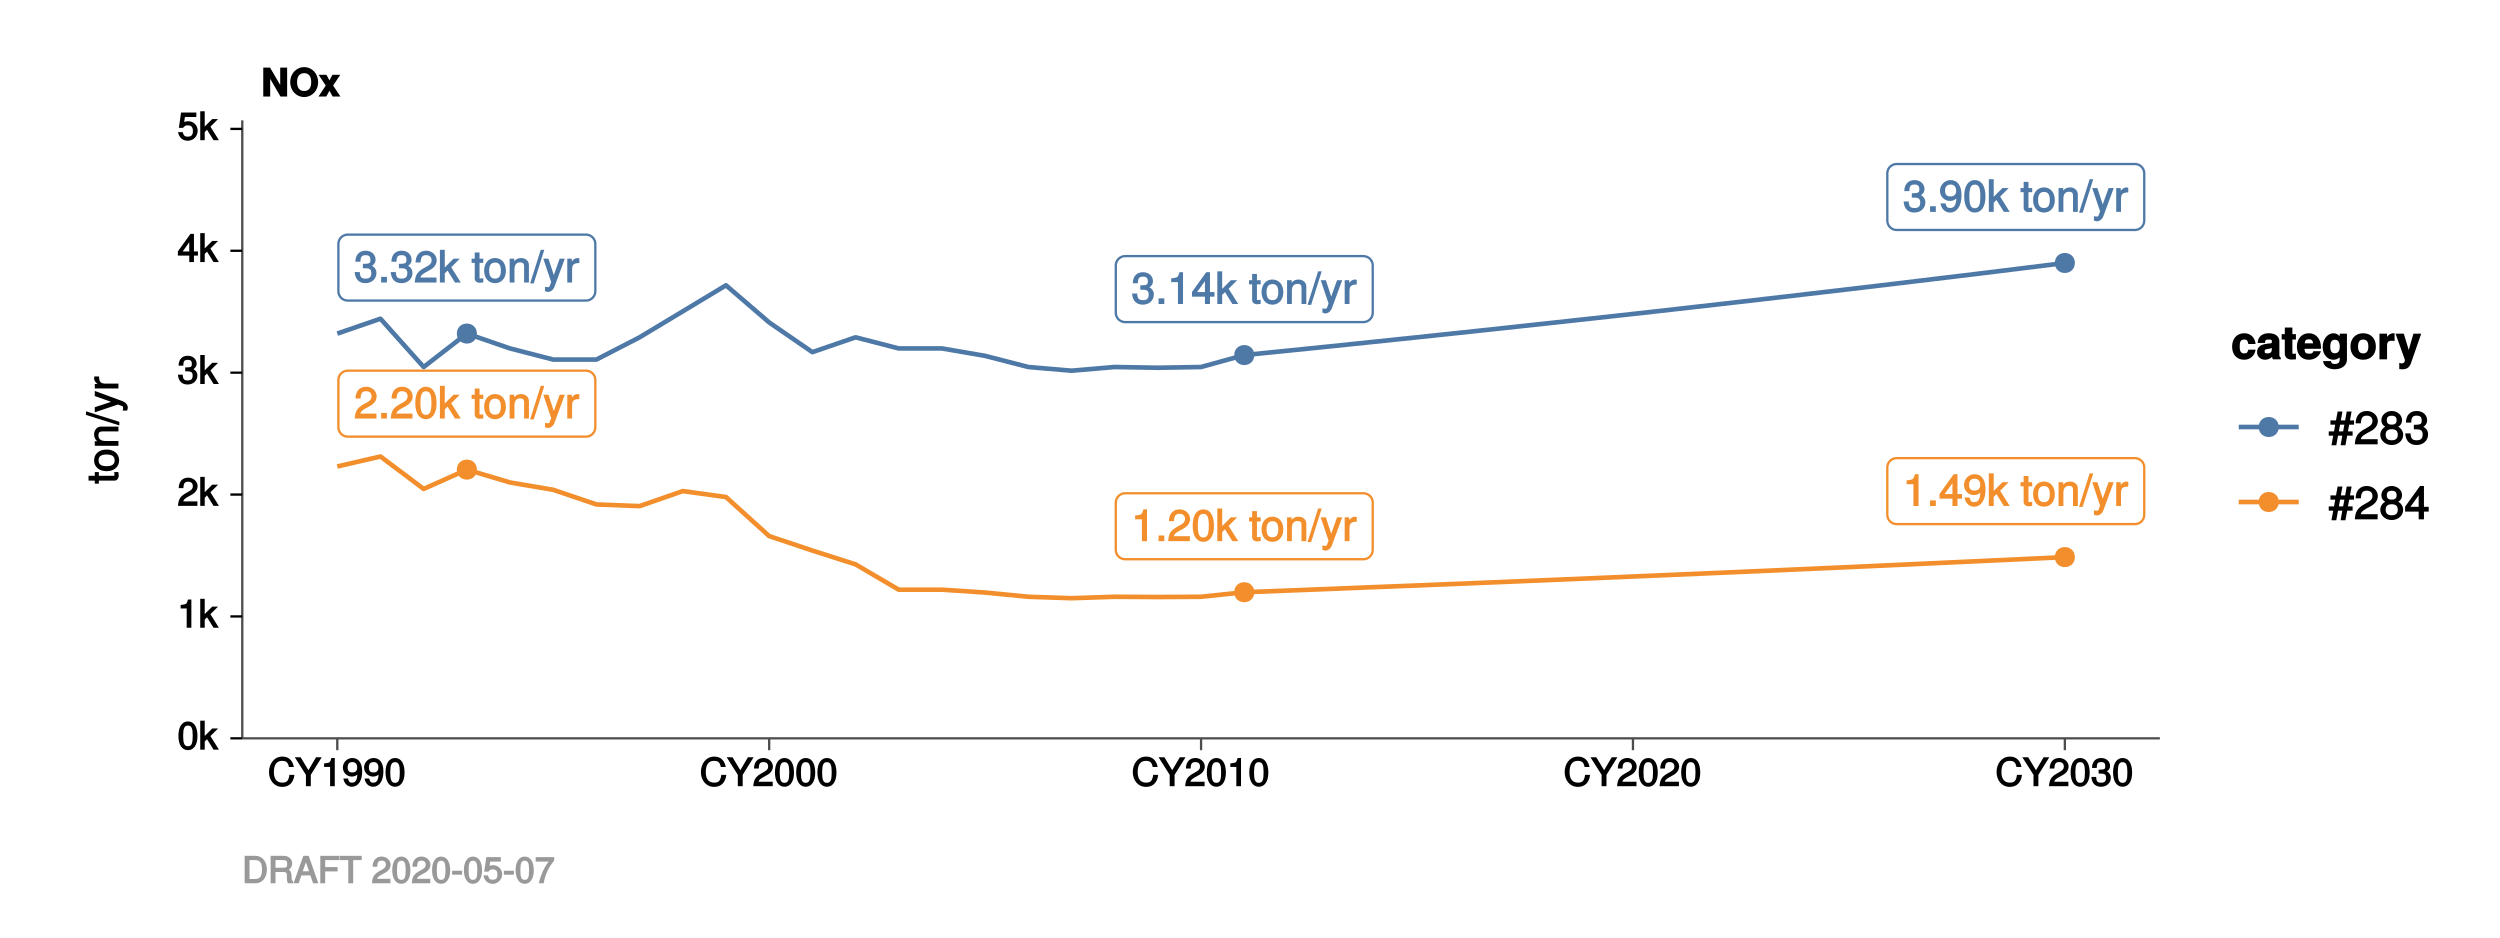 <?xml version="1.0" encoding="UTF-8"?>
<svg xmlns="http://www.w3.org/2000/svg" xmlns:xlink="http://www.w3.org/1999/xlink" width="576pt" height="216pt" viewBox="0 0 576 216" version="1.1">
<defs>
<g>
<symbol overflow="visible" id="glyph0-0">
<path style="stroke:none;" d=""/>
</symbol>
<symbol overflow="visible" id="glyph0-1">
<path style="stroke:none;" d="M 5.172 -2.188 C 5.172 -3.031 4.688 -3.672 3.844 -3.969 L 3.844 -3.688 C 4.5 -3.953 4.969 -4.531 4.969 -5.25 C 4.969 -6.453 4.016 -7.328 2.672 -7.328 C 1.25 -7.328 0.344 -6.406 0.312 -4.781 L 1.484 -4.781 C 1.5 -5.953 1.797 -6.297 2.688 -6.297 C 3.469 -6.297 3.781 -5.969 3.781 -5.219 C 3.781 -4.453 3.609 -4.297 2.047 -4.297 L 2.047 -3.281 L 2.672 -3.281 C 3.641 -3.281 3.984 -2.953 3.984 -2.172 C 3.984 -1.281 3.594 -0.891 2.672 -0.891 C 1.719 -0.891 1.391 -1.234 1.328 -2.406 L 0.156 -2.406 C 0.281 -0.688 1.203 0.156 2.641 0.156 C 4.094 0.156 5.172 -0.844 5.172 -2.188 Z M 5.172 -2.188 "/>
</symbol>
<symbol overflow="visible" id="glyph0-2">
<path style="stroke:none;" d="M 2.047 -0.125 L 2.047 -1.297 L 0.719 -1.297 L 0.719 0 L 2.047 0 Z M 2.047 -0.125 "/>
</symbol>
<symbol overflow="visible" id="glyph0-3">
<path style="stroke:none;" d="M 5.219 -5.109 C 5.219 -6.312 4.156 -7.328 2.828 -7.328 C 1.391 -7.328 0.391 -6.453 0.344 -4.609 L 1.5 -4.609 C 1.578 -5.922 1.938 -6.297 2.797 -6.297 C 3.594 -6.297 4.047 -5.859 4.047 -5.094 C 4.047 -4.531 3.75 -4.156 3.125 -3.797 L 2.203 -3.281 C 0.734 -2.453 0.266 -1.688 0.172 0 L 5.172 0 L 5.172 -1.141 L 1.484 -1.141 C 1.547 -1.578 1.828 -1.844 2.703 -2.359 L 3.688 -2.891 C 4.672 -3.422 5.219 -4.25 5.219 -5.109 Z M 5.219 -5.109 "/>
</symbol>
<symbol overflow="visible" id="glyph0-4">
<path style="stroke:none;" d="M 5.094 -0.234 L 3.031 -3.516 L 5 -5.484 L 3.547 -5.484 L 1.297 -3.234 L 1.547 -3.141 L 1.547 -7.531 L 0.422 -7.531 L 0.422 0 L 1.547 0 L 1.547 -2.109 L 2.188 -2.734 L 3.891 0 L 5.234 0 Z M 5.094 -0.234 "/>
</symbol>
<symbol overflow="visible" id="glyph0-5">
<path style="stroke:none;" d=""/>
</symbol>
<symbol overflow="visible" id="glyph0-6">
<path style="stroke:none;" d="M 2.672 -0.125 L 2.672 -1 C 2.422 -0.938 2.297 -0.922 2.125 -0.922 C 1.766 -0.922 1.812 -0.891 1.812 -1.25 L 1.812 -4.531 L 2.672 -4.531 L 2.672 -5.484 L 1.812 -5.484 L 1.812 -6.922 L 0.703 -6.922 L 0.703 -5.484 L -0.016 -5.484 L -0.016 -4.531 L 0.703 -4.531 L 0.703 -0.891 C 0.703 -0.359 1.203 0.062 1.844 0.062 C 2.047 0.062 2.25 0.047 2.672 -0.016 Z M 2.672 -0.125 "/>
</symbol>
<symbol overflow="visible" id="glyph0-7">
<path style="stroke:none;" d="M 5.219 -2.703 C 5.219 -4.5 4.203 -5.641 2.703 -5.641 C 1.25 -5.641 0.203 -4.484 0.203 -2.734 C 0.203 -0.984 1.234 0.156 2.719 0.156 C 4.188 0.156 5.219 -0.984 5.219 -2.703 Z M 4.062 -2.703 C 4.062 -1.484 3.641 -0.891 2.719 -0.891 C 1.797 -0.891 1.359 -1.469 1.359 -2.734 C 1.359 -3.984 1.797 -4.594 2.719 -4.594 C 3.656 -4.594 4.062 -4 4.062 -2.703 Z M 4.062 -2.703 "/>
</symbol>
<symbol overflow="visible" id="glyph0-8">
<path style="stroke:none;" d="M 4.984 -0.125 L 4.984 -4.078 C 4.984 -4.938 4.203 -5.641 3.188 -5.641 C 2.422 -5.641 1.812 -5.297 1.359 -4.562 L 1.609 -4.469 L 1.609 -5.484 L 0.547 -5.484 L 0.547 0 L 1.656 0 L 1.656 -3 C 1.656 -4.078 2.094 -4.641 2.953 -4.641 C 3.609 -4.641 3.875 -4.375 3.875 -3.75 L 3.875 0 L 4.984 0 Z M 4.984 -0.125 "/>
</symbol>
<symbol overflow="visible" id="glyph0-9">
<path style="stroke:none;" d="M 2.828 -7.531 L 2.172 -7.531 L -0.266 0.203 L 0.562 0.203 L 3 -7.531 Z M 2.828 -7.531 "/>
</symbol>
<symbol overflow="visible" id="glyph0-10">
<path style="stroke:none;" d="M 4.75 -5.484 L 3.766 -5.484 L 2.266 -1.281 L 2.562 -1.281 L 1.188 -5.484 L 0 -5.484 L 1.812 -0.109 L 1.5 0.719 C 1.359 1.078 1.328 1.078 0.969 1.078 C 0.859 1.078 0.719 1.062 0.391 1 L 0.391 1.984 C 0.594 2.094 0.875 2.172 1.094 2.172 C 1.688 2.172 2.297 1.719 2.578 0.969 L 4.953 -5.484 Z M 4.75 -5.484 "/>
</symbol>
<symbol overflow="visible" id="glyph0-11">
<path style="stroke:none;" d="M 3.328 -4.625 L 3.328 -5.578 C 3.062 -5.625 2.984 -5.641 2.875 -5.641 C 2.344 -5.641 1.828 -5.281 1.344 -4.5 L 1.594 -4.406 L 1.594 -5.484 L 0.547 -5.484 L 0.547 0 L 1.656 0 L 1.656 -2.844 C 1.656 -4.016 1.906 -4.469 3.328 -4.484 Z M 3.328 -4.625 "/>
</symbol>
<symbol overflow="visible" id="glyph0-12">
<path style="stroke:none;" d="M 5.188 -3.516 C 5.188 -5.969 4.266 -7.328 2.734 -7.328 C 1.219 -7.328 0.281 -5.953 0.281 -3.578 C 0.281 -1.203 1.219 0.156 2.734 0.156 C 4.234 0.156 5.188 -1.203 5.188 -3.516 Z M 4 -3.609 C 4 -1.609 3.688 -0.844 2.719 -0.844 C 1.797 -0.844 1.469 -1.641 1.469 -3.578 C 1.469 -5.5 1.797 -6.281 2.734 -6.281 C 3.688 -6.281 4 -5.5 4 -3.609 Z M 4 -3.609 "/>
</symbol>
<symbol overflow="visible" id="glyph0-13">
<path style="stroke:none;" d="M 3.594 -0.125 L 3.594 -7.328 L 2.766 -7.328 C 2.422 -6.094 2.375 -6.094 0.859 -5.906 L 0.859 -5.031 L 2.422 -5.031 L 2.422 0 L 3.594 0 Z M 3.594 -0.125 "/>
</symbol>
<symbol overflow="visible" id="glyph0-14">
<path style="stroke:none;" d="M 5.312 -1.828 L 5.312 -2.75 L 4.266 -2.75 L 4.266 -7.328 L 3.406 -7.328 L 0.125 -2.781 L 0.125 -1.688 L 3.109 -1.688 L 3.109 0 L 4.266 0 L 4.266 -1.688 L 5.312 -1.688 Z M 3.25 -2.75 L 1.297 -2.75 L 3.359 -5.609 L 3.109 -5.688 L 3.109 -2.75 Z M 3.25 -2.75 "/>
</symbol>
<symbol overflow="visible" id="glyph0-15">
<path style="stroke:none;" d="M 5.203 -3.828 C 5.203 -6.031 4.297 -7.328 2.688 -7.328 C 1.344 -7.328 0.234 -6.234 0.234 -4.844 C 0.234 -3.531 1.281 -2.516 2.547 -2.516 C 3.219 -2.516 3.797 -2.797 4.266 -3.344 L 4.016 -3.438 C 4 -1.719 3.594 -0.891 2.594 -0.891 C 1.969 -0.891 1.688 -1.141 1.516 -1.953 L 0.359 -1.953 C 0.547 -0.672 1.453 0.156 2.531 0.156 C 4.188 0.156 5.203 -1.391 5.203 -3.828 Z M 3.969 -4.859 C 3.969 -4 3.5 -3.562 2.641 -3.562 C 1.797 -3.562 1.406 -3.969 1.406 -4.922 C 1.406 -5.812 1.875 -6.297 2.672 -6.297 C 3.5 -6.297 3.969 -5.781 3.969 -4.859 Z M 3.969 -4.859 "/>
</symbol>
<symbol overflow="visible" id="glyph1-0">
<path style="stroke:none;" d=""/>
</symbol>
<symbol overflow="visible" id="glyph1-1">
<path style="stroke:none;" d="M 5.953 -0.125 L 5.953 -6.672 L 4.359 -6.672 L 4.359 -2.188 L 4.578 -2.281 L 2.016 -6.672 L 0.453 -6.672 L 0.453 0 L 2.047 0 L 2.047 -4.562 L 1.828 -4.469 L 4.422 0 L 5.953 0 Z M 5.953 -0.125 "/>
</symbol>
<symbol overflow="visible" id="glyph1-2">
<path style="stroke:none;" d="M 6.656 -3.297 C 6.656 -5.234 5.297 -6.781 3.438 -6.781 C 1.547 -6.781 0.219 -5.188 0.219 -3.344 C 0.219 -1.422 1.562 0.109 3.438 0.109 C 5.297 0.109 6.656 -1.422 6.656 -3.297 Z M 5.062 -3.312 C 5.062 -2 4.5 -1.281 3.438 -1.281 C 2.375 -1.281 1.797 -2 1.797 -3.344 C 1.797 -4.641 2.375 -5.391 3.438 -5.391 C 4.516 -5.391 5.062 -4.641 5.062 -3.312 Z M 5.062 -3.312 "/>
</symbol>
<symbol overflow="visible" id="glyph1-3">
<path style="stroke:none;" d="M 4.797 -0.234 L 3.266 -2.531 L 4.906 -5.016 L 3.109 -5.016 L 2.422 -3.719 L 1.719 -5.016 L -0.078 -5.016 L 1.562 -2.531 L -0.109 0 L 1.688 0 L 2.422 -1.344 L 3.156 0 L 4.953 0 Z M 4.797 -0.234 "/>
</symbol>
<symbol overflow="visible" id="glyph2-0">
<path style="stroke:none;" d=""/>
</symbol>
<symbol overflow="visible" id="glyph2-1">
<path style="stroke:none;" d="M 5.953 -2.609 L 4.969 -2.609 C 4.766 -1.266 4.406 -0.828 3.328 -0.828 C 2.047 -0.828 1.391 -1.672 1.391 -3.266 C 1.391 -4.922 2.016 -5.844 3.25 -5.844 C 4.25 -5.844 4.625 -5.531 4.859 -4.422 L 6 -4.422 C 5.719 -5.969 4.766 -6.828 3.359 -6.828 C 1.406 -6.828 0.266 -5.141 0.266 -3.266 C 0.266 -1.391 1.438 0.156 3.312 0.156 C 4.875 0.156 5.906 -0.797 6.125 -2.609 Z M 5.953 -2.609 "/>
</symbol>
<symbol overflow="visible" id="glyph2-2">
<path style="stroke:none;" d="M 5.812 -6.672 L 4.75 -6.672 L 3 -3.688 L 1.203 -6.672 L -0.141 -6.672 L 2.422 -2.625 L 2.422 0 L 3.547 0 L 3.547 -2.625 L 6.062 -6.672 Z M 5.812 -6.672 "/>
</symbol>
<symbol overflow="visible" id="glyph2-3">
<path style="stroke:none;" d="M 3.203 -0.125 L 3.203 -6.5 L 2.422 -6.5 C 2.109 -5.406 2.094 -5.406 0.734 -5.25 L 0.734 -4.438 L 2.125 -4.438 L 2.125 0 L 3.203 0 Z M 3.203 -0.125 "/>
</symbol>
<symbol overflow="visible" id="glyph2-4">
<path style="stroke:none;" d="M 4.625 -3.391 C 4.625 -5.344 3.797 -6.5 2.375 -6.5 C 1.188 -6.5 0.172 -5.531 0.172 -4.297 C 0.172 -3.141 1.125 -2.219 2.25 -2.219 C 2.844 -2.219 3.375 -2.469 3.781 -2.953 L 3.516 -3.047 C 3.516 -1.531 3.172 -0.812 2.281 -0.812 C 1.734 -0.812 1.516 -1.031 1.359 -1.766 L 0.297 -1.766 C 0.453 -0.609 1.281 0.125 2.234 0.125 C 3.688 0.125 4.625 -1.234 4.625 -3.391 Z M 3.469 -4.312 C 3.469 -3.547 3.094 -3.172 2.344 -3.172 C 1.594 -3.172 1.281 -3.531 1.281 -4.359 C 1.281 -5.156 1.656 -5.562 2.359 -5.562 C 3.094 -5.562 3.469 -5.125 3.469 -4.312 Z M 3.469 -4.312 "/>
</symbol>
<symbol overflow="visible" id="glyph2-5">
<path style="stroke:none;" d="M 4.609 -3.125 C 4.609 -5.297 3.781 -6.5 2.422 -6.5 C 1.078 -6.5 0.219 -5.281 0.219 -3.188 C 0.219 -1.078 1.078 0.125 2.422 0.125 C 3.734 0.125 4.609 -1.078 4.609 -3.125 Z M 3.516 -3.203 C 3.516 -1.438 3.266 -0.781 2.406 -0.781 C 1.578 -0.781 1.312 -1.469 1.312 -3.172 C 1.312 -4.875 1.578 -5.547 2.422 -5.547 C 3.25 -5.547 3.516 -4.875 3.516 -3.203 Z M 3.516 -3.203 "/>
</symbol>
<symbol overflow="visible" id="glyph2-6">
<path style="stroke:none;" d="M 4.641 -4.547 C 4.641 -5.594 3.672 -6.5 2.5 -6.5 C 1.219 -6.5 0.328 -5.719 0.281 -4.078 L 1.359 -4.078 C 1.422 -5.25 1.703 -5.562 2.469 -5.562 C 3.172 -5.562 3.547 -5.188 3.547 -4.516 C 3.547 -4.031 3.297 -3.703 2.75 -3.391 L 1.938 -2.922 C 0.641 -2.188 0.219 -1.5 0.125 0 L 4.594 0 L 4.594 -1.031 L 1.344 -1.031 C 1.406 -1.406 1.641 -1.641 2.406 -2.078 L 3.281 -2.562 C 4.156 -3.031 4.641 -3.781 4.641 -4.547 Z M 4.641 -4.547 "/>
</symbol>
<symbol overflow="visible" id="glyph2-7">
<path style="stroke:none;" d="M 4.594 -1.938 C 4.594 -2.703 4.141 -3.266 3.391 -3.531 L 3.391 -3.266 C 3.969 -3.5 4.422 -4.031 4.422 -4.656 C 4.422 -5.734 3.547 -6.5 2.359 -6.5 C 1.109 -6.5 0.281 -5.688 0.25 -4.219 L 1.344 -4.219 C 1.359 -5.281 1.578 -5.562 2.375 -5.562 C 3.062 -5.562 3.312 -5.281 3.312 -4.625 C 3.312 -3.953 3.188 -3.812 1.781 -3.812 L 1.781 -2.906 L 2.359 -2.906 C 3.219 -2.906 3.5 -2.625 3.5 -1.938 C 3.5 -1.156 3.172 -0.812 2.359 -0.812 C 1.516 -0.812 1.266 -1.109 1.203 -2.141 L 0.109 -2.141 C 0.219 -0.625 1.062 0.125 2.344 0.125 C 3.625 0.125 4.594 -0.766 4.594 -1.938 Z M 4.594 -1.938 "/>
</symbol>
<symbol overflow="visible" id="glyph2-8">
<path style="stroke:none;" d="M 4.516 -0.234 L 2.703 -3.125 L 4.469 -4.875 L 3.125 -4.875 L 1.125 -2.891 L 1.391 -2.781 L 1.391 -6.672 L 0.359 -6.672 L 0.359 0 L 1.391 0 L 1.391 -1.875 L 1.922 -2.406 L 3.422 0 L 4.656 0 Z M 4.516 -0.234 "/>
</symbol>
<symbol overflow="visible" id="glyph2-9">
<path style="stroke:none;" d="M 4.719 -1.625 L 4.719 -2.453 L 3.797 -2.453 L 3.797 -6.5 L 3 -6.5 L 0.094 -2.469 L 0.094 -1.5 L 2.719 -1.5 L 2.719 0 L 3.797 0 L 3.797 -1.5 L 4.719 -1.5 Z M 2.875 -2.453 L 1.203 -2.453 L 2.984 -4.953 L 2.719 -5.047 L 2.719 -2.453 Z M 2.875 -2.453 "/>
</symbol>
<symbol overflow="visible" id="glyph2-10">
<path style="stroke:none;" d="M 4.656 -2.203 C 4.656 -3.438 3.688 -4.375 2.5 -4.375 C 2.062 -4.375 1.594 -4.219 1.547 -4.188 L 1.719 -5.344 L 4.344 -5.344 L 4.344 -6.375 L 0.828 -6.375 L 0.328 -2.844 L 1.281 -2.844 C 1.688 -3.312 1.875 -3.422 2.359 -3.422 C 3.188 -3.422 3.562 -3.016 3.562 -2.094 C 3.562 -1.203 3.203 -0.812 2.359 -0.812 C 1.688 -0.812 1.422 -1.031 1.203 -1.859 L 0.125 -1.859 C 0.406 -0.5 1.266 0.125 2.375 0.125 C 3.641 0.125 4.656 -0.875 4.656 -2.203 Z M 4.656 -2.203 "/>
</symbol>
<symbol overflow="visible" id="glyph3-0">
<path style="stroke:none;" d=""/>
</symbol>
<symbol overflow="visible" id="glyph3-1">
<path style="stroke:none;" d="M -0.125 -2.656 L -1 -2.656 C -0.938 -2.406 -0.922 -2.281 -0.922 -2.125 C -0.922 -1.766 -0.875 -1.797 -1.25 -1.797 L -4.516 -1.797 L -4.516 -2.656 L -5.453 -2.656 L -5.453 -1.797 L -6.891 -1.797 L -6.891 -0.688 L -5.453 -0.688 L -5.453 0.016 L -4.516 0.016 L -4.516 -0.688 L -0.875 -0.688 C -0.359 -0.688 0.062 -1.203 0.062 -1.844 C 0.062 -2.047 0.047 -2.234 -0.016 -2.656 Z M -0.125 -2.656 "/>
</symbol>
<symbol overflow="visible" id="glyph3-2">
<path style="stroke:none;" d="M -2.688 -5.188 C -4.484 -5.188 -5.609 -4.188 -5.609 -2.688 C -5.609 -1.234 -4.469 -0.203 -2.719 -0.203 C -0.984 -0.203 0.156 -1.234 0.156 -2.703 C 0.156 -4.156 -0.984 -5.188 -2.688 -5.188 Z M -2.688 -4.047 C -1.469 -4.047 -0.875 -3.609 -0.875 -2.703 C -0.875 -1.781 -1.469 -1.359 -2.719 -1.359 C -3.969 -1.359 -4.578 -1.781 -4.578 -2.703 C -4.578 -3.641 -3.984 -4.047 -2.688 -4.047 Z M -2.688 -4.047 "/>
</symbol>
<symbol overflow="visible" id="glyph3-3">
<path style="stroke:none;" d="M -0.125 -4.969 L -4.047 -4.969 C -4.906 -4.969 -5.609 -4.188 -5.609 -3.188 C -5.609 -2.406 -5.266 -1.797 -4.547 -1.344 L -4.453 -1.594 L -5.453 -1.594 L -5.453 -0.547 L 0 -0.547 L 0 -1.656 L -2.984 -1.656 C -4.047 -1.656 -4.609 -2.094 -4.609 -2.938 C -4.609 -3.594 -4.344 -3.859 -3.719 -3.859 L 0 -3.859 L 0 -4.969 Z M -0.125 -4.969 "/>
</symbol>
<symbol overflow="visible" id="glyph3-4">
<path style="stroke:none;" d="M -7.484 -2.812 L -7.484 -2.156 L 0.203 0.266 L 0.203 -0.562 L -7.484 -2.984 Z M -7.484 -2.812 "/>
</symbol>
<symbol overflow="visible" id="glyph3-5">
<path style="stroke:none;" d="M -5.453 -4.734 L -5.453 -3.75 L -1.281 -2.266 L -1.281 -2.547 L -5.453 -1.172 L -5.453 0 L -0.109 -1.797 L 0.719 -1.484 C 1.078 -1.344 1.078 -1.328 1.078 -0.969 C 1.078 -0.859 1.062 -0.719 0.984 -0.391 L 1.969 -0.391 C 2.078 -0.594 2.156 -0.875 2.156 -1.094 C 2.156 -1.672 1.703 -2.281 0.953 -2.562 L -5.453 -4.922 Z M -5.453 -4.734 "/>
</symbol>
<symbol overflow="visible" id="glyph3-6">
<path style="stroke:none;" d="M -4.594 -3.312 L -5.562 -3.312 C -5.594 -3.047 -5.609 -2.969 -5.609 -2.859 C -5.609 -2.328 -5.25 -1.812 -4.484 -1.344 L -4.375 -1.578 L -5.453 -1.578 L -5.453 -0.547 L 0 -0.547 L 0 -1.656 L -2.828 -1.656 C -4 -1.656 -4.453 -1.906 -4.469 -3.312 Z M -4.594 -3.312 "/>
</symbol>
<symbol overflow="visible" id="glyph4-0">
<path style="stroke:none;" d=""/>
</symbol>
<symbol overflow="visible" id="glyph4-1">
<path style="stroke:none;" d="M 5.453 -2.234 L 3.953 -2.234 C 3.719 -1.5 3.578 -1.375 3.016 -1.375 C 2.266 -1.375 1.953 -1.812 1.953 -2.922 C 1.953 -3.953 2.094 -4.562 3.016 -4.562 C 3.609 -4.562 3.75 -4.406 3.938 -3.531 L 5.609 -3.531 C 5.484 -5.047 4.438 -6.016 3.016 -6.016 C 1.344 -6.016 0.203 -4.844 0.203 -2.922 C 0.203 -1.062 1.328 0.094 3 0.094 C 4.375 0.094 5.453 -0.891 5.609 -2.234 Z M 5.453 -2.234 "/>
</symbol>
<symbol overflow="visible" id="glyph4-2">
<path style="stroke:none;" d="M 5.609 -0.141 L 5.609 -0.375 C 5.312 -0.656 5.281 -0.703 5.281 -1 L 5.281 -4.141 C 5.281 -5.297 4.359 -6.016 2.828 -6.016 C 1.312 -6.016 0.359 -5.234 0.266 -3.781 L 1.953 -3.781 C 2.031 -4.5 2.141 -4.562 2.859 -4.562 C 3.422 -4.562 3.562 -4.5 3.562 -4.125 C 3.562 -3.531 3.266 -3.75 2.547 -3.609 L 1.953 -3.516 C 0.844 -3.312 0.141 -2.688 0.141 -1.656 C 0.141 -0.562 1.062 0.094 2 0.094 C 2.641 0.094 3.297 -0.219 3.812 -0.75 L 3.578 -0.844 C 3.578 -0.547 3.641 -0.203 3.812 0 L 5.609 0 Z M 3.562 -2.547 C 3.562 -1.703 3.297 -1.375 2.547 -1.375 C 2.062 -1.375 1.891 -1.406 1.891 -1.828 C 1.891 -2.266 1.984 -2.281 2.594 -2.391 L 3.094 -2.484 C 3.484 -2.562 3.641 -2.625 3.562 -2.578 Z M 3.562 -2.547 "/>
</symbol>
<symbol overflow="visible" id="glyph4-3">
<path style="stroke:none;" d="M 3.281 -0.141 L 3.281 -1.328 C 3 -1.281 2.922 -1.281 2.812 -1.281 C 2.422 -1.281 2.469 -1.25 2.469 -1.75 L 2.469 -4.562 L 3.281 -4.562 L 3.281 -5.812 L 2.469 -5.812 L 2.469 -7.328 L 0.719 -7.328 L 0.719 -5.812 L 0 -5.812 L 0 -4.562 L 0.719 -4.562 L 0.719 -1.344 C 0.719 -0.453 1.344 0.047 2.297 0.047 C 2.625 0.047 2.891 0.016 3.281 0 Z M 3.281 -0.141 "/>
</symbol>
<symbol overflow="visible" id="glyph4-4">
<path style="stroke:none;" d="M 5.625 -2.75 C 5.625 -4.688 4.5 -6.016 2.844 -6.016 C 1.219 -6.016 0.078 -4.781 0.078 -2.891 C 0.078 -1.078 1.219 0.094 2.812 0.094 C 4.078 0.094 5.234 -0.609 5.609 -1.875 L 3.875 -1.875 C 3.703 -1.312 3.391 -1.312 2.859 -1.312 C 2.172 -1.312 1.875 -1.469 1.844 -2.438 L 5.609 -2.438 Z M 3.969 -3.688 L 1.875 -3.688 C 1.938 -4.328 2.172 -4.625 2.828 -4.625 C 3.453 -4.625 3.75 -4.344 3.812 -3.688 Z M 3.969 -3.688 "/>
</symbol>
<symbol overflow="visible" id="glyph4-5">
<path style="stroke:none;" d="M 5.797 0.047 L 5.797 -5.922 L 4.125 -5.922 L 4.125 -4.906 L 4.359 -5.016 C 3.922 -5.688 3.344 -6.016 2.703 -6.016 C 1.359 -6.016 0.203 -4.641 0.203 -2.891 C 0.203 -1.141 1.281 0.094 2.672 0.094 C 3.328 0.094 3.812 -0.141 4.359 -0.688 L 4.125 -0.781 L 4.125 0.047 C 4.125 0.734 3.75 1.062 3.016 1.062 C 2.469 1.062 2.234 0.969 2.094 0.391 L 0.312 0.391 C 0.344 1.469 1.422 2.281 2.969 2.281 C 4.672 2.281 5.797 1.375 5.797 0.047 Z M 4.141 -2.922 C 4.141 -1.891 3.75 -1.406 2.984 -1.406 C 2.297 -1.406 1.953 -1.891 1.953 -2.922 C 1.953 -3.984 2.297 -4.516 3.016 -4.516 C 3.75 -4.516 4.141 -3.969 4.141 -2.922 Z M 4.141 -2.922 "/>
</symbol>
<symbol overflow="visible" id="glyph4-6">
<path style="stroke:none;" d="M 6.078 -2.922 C 6.078 -4.828 4.906 -6.016 3.141 -6.016 C 1.422 -6.016 0.219 -4.812 0.219 -2.953 C 0.219 -1.094 1.422 0.094 3.156 0.094 C 4.875 0.094 6.078 -1.109 6.078 -2.922 Z M 4.344 -2.938 C 4.344 -1.875 3.938 -1.375 3.156 -1.375 C 2.359 -1.375 1.969 -1.875 1.969 -2.953 C 1.969 -4.031 2.359 -4.562 3.156 -4.562 C 3.969 -4.562 4.344 -4.047 4.344 -2.938 Z M 4.344 -2.938 "/>
</symbol>
<symbol overflow="visible" id="glyph4-7">
<path style="stroke:none;" d="M 4 -4.375 L 4 -5.984 C 3.781 -6.016 3.734 -6.016 3.688 -6.016 C 3.016 -6.016 2.297 -5.438 1.969 -4.672 L 2.266 -4.672 L 2.266 -5.922 L 0.516 -5.922 L 0.516 0 L 2.266 0 L 2.266 -3.141 C 2.266 -4 2.547 -4.281 3.406 -4.281 C 3.562 -4.281 3.672 -4.281 4 -4.219 Z M 4 -4.375 "/>
</symbol>
<symbol overflow="visible" id="glyph4-8">
<path style="stroke:none;" d="M 5.625 -5.922 L 4.016 -5.922 L 2.797 -1.672 L 3.078 -1.672 L 1.797 -5.922 L -0.109 -5.922 L 2.047 0.109 L 2.047 0.141 C 2.047 0.672 1.797 0.938 1.281 0.938 C 1.172 0.938 1.094 0.922 0.75 0.828 L 0.75 2.234 C 1.125 2.281 1.25 2.297 1.422 2.297 C 2.406 2.297 3.047 1.969 3.438 0.906 L 5.812 -5.922 Z M 5.625 -5.922 "/>
</symbol>
<symbol overflow="visible" id="glyph5-0">
<path style="stroke:none;" d=""/>
</symbol>
<symbol overflow="visible" id="glyph5-1">
<path style="stroke:none;" d="M 5.812 -4.656 L 5.812 -5.516 L 4.875 -5.516 L 5.25 -7.562 L 4.125 -7.562 L 3.766 -5.516 L 2.766 -5.516 L 3.141 -7.562 L 2.031 -7.562 L 1.656 -5.516 L 0.375 -5.516 L 0.375 -4.531 L 1.469 -4.531 L 1.203 -2.984 L -0.016 -2.984 L -0.016 -2 L 1.016 -2 L 0.609 0.203 L 1.719 0.203 L 2.125 -2 L 3.109 -2 L 2.719 0.203 L 3.828 0.203 L 4.234 -2 L 5.484 -2 L 5.484 -2.984 L 4.406 -2.984 L 4.688 -4.531 L 5.812 -4.531 Z M 3.609 -4.656 L 3.297 -2.984 L 2.312 -2.984 L 2.594 -4.531 L 3.578 -4.531 Z M 3.609 -4.656 "/>
</symbol>
<symbol overflow="visible" id="glyph5-2">
<path style="stroke:none;" d="M 5.484 -5.375 C 5.484 -6.625 4.375 -7.688 2.969 -7.688 C 1.453 -7.688 0.422 -6.781 0.359 -4.844 L 1.578 -4.844 C 1.656 -6.219 2.031 -6.609 2.938 -6.609 C 3.781 -6.609 4.25 -6.141 4.25 -5.359 C 4.25 -4.766 3.938 -4.375 3.281 -4 L 2.328 -3.453 C 0.781 -2.578 0.281 -1.766 0.188 0 L 5.438 0 L 5.438 -1.188 L 1.562 -1.188 C 1.625 -1.656 1.922 -1.938 2.828 -2.484 L 3.875 -3.047 C 4.906 -3.594 5.484 -4.469 5.484 -5.375 Z M 5.484 -5.375 "/>
</symbol>
<symbol overflow="visible" id="glyph5-3">
<path style="stroke:none;" d="M 5.516 -2.219 C 5.516 -3.047 4.938 -3.781 4.375 -4.047 C 4.953 -4.406 5.25 -4.875 5.25 -5.578 C 5.25 -6.734 4.188 -7.688 2.875 -7.688 C 1.562 -7.688 0.484 -6.734 0.484 -5.578 C 0.484 -4.875 0.781 -4.406 1.375 -4.047 C 0.812 -3.781 0.234 -3.047 0.234 -2.234 C 0.234 -0.875 1.406 0.156 2.875 0.156 C 4.344 0.156 5.516 -0.875 5.516 -2.219 Z M 4 -5.547 C 4 -4.859 3.641 -4.547 2.875 -4.547 C 2.094 -4.547 1.734 -4.859 1.734 -5.562 C 1.734 -6.266 2.094 -6.594 2.875 -6.594 C 3.656 -6.594 4 -6.266 4 -5.547 Z M 4.266 -2.219 C 4.266 -1.344 3.797 -0.938 2.859 -0.938 C 1.953 -0.938 1.469 -1.344 1.469 -2.219 C 1.469 -3.078 1.953 -3.484 2.875 -3.484 C 3.797 -3.484 4.266 -3.078 4.266 -2.219 Z M 4.266 -2.219 "/>
</symbol>
<symbol overflow="visible" id="glyph5-4">
<path style="stroke:none;" d="M 5.438 -2.297 C 5.438 -3.188 4.922 -3.859 4.031 -4.156 L 4.031 -3.875 C 4.719 -4.156 5.219 -4.766 5.219 -5.516 C 5.219 -6.781 4.219 -7.688 2.812 -7.688 C 1.312 -7.688 0.359 -6.734 0.328 -5.016 L 1.562 -5.016 C 1.578 -6.25 1.875 -6.609 2.828 -6.609 C 3.641 -6.609 3.969 -6.266 3.969 -5.484 C 3.969 -4.688 3.781 -4.5 2.156 -4.5 L 2.156 -3.453 L 2.812 -3.453 C 3.828 -3.453 4.188 -3.109 4.188 -2.281 C 4.188 -1.344 3.781 -0.938 2.812 -0.938 C 1.812 -0.938 1.469 -1.297 1.391 -2.516 L 0.172 -2.516 C 0.297 -0.719 1.266 0.156 2.781 0.156 C 4.312 0.156 5.438 -0.891 5.438 -2.297 Z M 5.438 -2.297 "/>
</symbol>
<symbol overflow="visible" id="glyph5-5">
<path style="stroke:none;" d="M 5.578 -1.906 L 5.578 -2.891 L 4.484 -2.891 L 4.484 -7.688 L 3.578 -7.688 L 0.141 -2.922 L 0.141 -1.781 L 3.266 -1.781 L 3.266 0 L 4.484 0 L 4.484 -1.781 L 5.578 -1.781 Z M 3.422 -2.891 L 1.375 -2.891 L 3.516 -5.891 L 3.266 -5.984 L 3.266 -2.891 Z M 3.422 -2.891 "/>
</symbol>
<symbol overflow="visible" id="glyph6-0">
<path style="stroke:none;" d=""/>
</symbol>
<symbol overflow="visible" id="glyph6-1">
<path style="stroke:none;" d="M 5.672 -3.172 C 5.672 -5.031 4.578 -6.328 3.047 -6.328 L 0.547 -6.328 L 0.547 0 L 3.047 0 C 4.578 0 5.672 -1.297 5.672 -3.172 Z M 4.547 -3.156 C 4.547 -1.641 4.109 -0.984 2.922 -0.984 L 1.672 -0.984 L 1.672 -5.344 L 2.922 -5.344 C 4.109 -5.344 4.547 -4.688 4.547 -3.156 Z M 4.547 -3.156 "/>
</symbol>
<symbol overflow="visible" id="glyph6-2">
<path style="stroke:none;" d="M 5.781 -0.156 L 5.781 -0.422 C 5.422 -0.656 5.422 -0.766 5.406 -1.562 C 5.391 -2.547 5.078 -3 4.766 -3.141 C 5.094 -3.297 5.547 -3.875 5.547 -4.562 C 5.547 -5.609 4.719 -6.328 3.547 -6.328 L 0.578 -6.328 L 0.578 0 L 1.703 0 L 1.703 -2.594 L 3.516 -2.594 C 4.188 -2.594 4.328 -2.422 4.328 -1.672 L 4.312 -1.141 C 4.312 -0.766 4.375 -0.406 4.562 0 L 5.781 0 Z M 4.391 -4.453 C 4.391 -3.75 4.203 -3.578 3.391 -3.578 L 1.703 -3.578 L 1.703 -5.344 L 3.391 -5.344 C 4.25 -5.344 4.391 -5.125 4.391 -4.453 Z M 4.391 -4.453 "/>
</symbol>
<symbol overflow="visible" id="glyph6-3">
<path style="stroke:none;" d="M 5.562 -0.156 L 3.391 -6.328 L 2.156 -6.328 L -0.094 0 L 1.078 0 L 1.703 -1.812 L 3.781 -1.812 L 4.406 0 L 5.609 0 Z M 3.703 -2.766 L 2.016 -2.766 L 2.938 -5.344 L 2.594 -5.344 L 3.469 -2.766 Z M 3.703 -2.766 "/>
</symbol>
<symbol overflow="visible" id="glyph6-4">
<path style="stroke:none;" d="M 4.953 -5.5 L 4.953 -6.328 L 0.562 -6.328 L 0.562 0 L 1.688 0 L 1.688 -2.734 L 4.547 -2.734 L 4.547 -3.734 L 1.688 -3.734 L 1.688 -5.344 L 4.953 -5.344 Z M 4.953 -5.5 "/>
</symbol>
<symbol overflow="visible" id="glyph6-5">
<path style="stroke:none;" d="M 5.062 -5.5 L 5.062 -6.328 L -0.016 -6.328 L -0.016 -5.344 L 1.969 -5.344 L 1.969 0 L 3.094 0 L 3.094 -5.344 L 5.062 -5.344 Z M 5.062 -5.5 "/>
</symbol>
<symbol overflow="visible" id="glyph6-6">
<path style="stroke:none;" d=""/>
</symbol>
<symbol overflow="visible" id="glyph6-7">
<path style="stroke:none;" d="M 4.391 -4.297 C 4.391 -5.281 3.453 -6.156 2.344 -6.156 C 1.141 -6.156 0.266 -5.391 0.234 -3.812 L 1.297 -3.812 C 1.375 -4.953 1.594 -5.219 2.312 -5.219 C 2.984 -5.219 3.297 -4.906 3.297 -4.281 C 3.297 -3.812 3.078 -3.516 2.562 -3.219 L 1.797 -2.797 C 0.578 -2.109 0.172 -1.438 0.094 0 L 4.344 0 L 4.344 -1.031 L 1.297 -1.031 C 1.344 -1.359 1.547 -1.547 2.266 -1.969 L 3.094 -2.406 C 3.906 -2.844 4.391 -3.578 4.391 -4.297 Z M 4.391 -4.297 "/>
</symbol>
<symbol overflow="visible" id="glyph6-8">
<path style="stroke:none;" d="M 4.359 -2.969 C 4.359 -5 3.547 -6.156 2.266 -6.156 C 1 -6.156 0.172 -4.984 0.172 -3.016 C 0.172 -1.047 1.016 0.125 2.266 0.125 C 3.5 0.125 4.359 -1.047 4.359 -2.969 Z M 3.266 -3.031 C 3.266 -1.375 3.062 -0.797 2.25 -0.797 C 1.484 -0.797 1.266 -1.406 1.266 -3.016 C 1.266 -4.609 1.484 -5.203 2.266 -5.203 C 3.047 -5.203 3.266 -4.609 3.266 -3.031 Z M 3.266 -3.031 "/>
</symbol>
<symbol overflow="visible" id="glyph6-9">
<path style="stroke:none;" d="M 2.516 -2.141 L 2.516 -2.891 L 0.203 -2.891 L 0.203 -1.984 L 2.516 -1.984 Z M 2.516 -2.141 "/>
</symbol>
<symbol overflow="visible" id="glyph6-10">
<path style="stroke:none;" d="M 4.406 -2.094 C 4.406 -3.25 3.469 -4.172 2.344 -4.172 C 1.938 -4.172 1.484 -4.016 1.5 -4.016 L 1.641 -5 L 4.094 -5 L 4.094 -6.031 L 0.75 -6.031 L 0.266 -2.672 L 1.219 -2.672 C 1.594 -3.109 1.75 -3.203 2.219 -3.203 C 3 -3.203 3.312 -2.859 3.312 -2 C 3.312 -1.156 3 -0.828 2.219 -0.828 C 1.578 -0.828 1.359 -1 1.141 -1.812 L 0.078 -1.812 C 0.344 -0.5 1.188 0.125 2.234 0.125 C 3.406 0.125 4.406 -0.859 4.406 -2.094 Z M 4.406 -2.094 "/>
</symbol>
<symbol overflow="visible" id="glyph6-11">
<path style="stroke:none;" d="M 4.469 -5.266 L 4.469 -6.031 L 0.203 -6.031 L 0.203 -5 L 3.203 -5 C 2.25 -3.797 1.375 -1.984 0.922 0 L 2.047 0 C 2.406 -2.047 3.172 -3.703 4.469 -5.219 Z M 4.469 -5.266 "/>
</symbol>
</g>
<clipPath id="clip1">
  <path d="M 55.82 27.73 L 497.637 27.73 L 497.637 170.113 L 55.82 170.113 Z M 55.82 27.73 "/>
</clipPath>
</defs>
<g id="surface62">
<rect x="0" y="0" width="576" height="216" style="fill:rgb(100%,100%,100%);fill-opacity:1;stroke:none;"/>
<rect x="0" y="0" width="576" height="216" style="fill:rgb(100%,100%,100%);fill-opacity:1;stroke:none;"/>
<path style="fill:none;stroke-width:1.067;stroke-linecap:round;stroke-linejoin:round;stroke:rgb(100%,100%,100%);stroke-opacity:1;stroke-miterlimit:10;" d="M 0 216 L 576 216 L 576 0 L 0 0 Z M 0 216 "/>
<g clip-path="url(#clip1)" clip-rule="nonzero">
<path style=" stroke:none;fill-rule:nonzero;fill:rgb(100%,100%,100%);fill-opacity:1;" d="M 55.82 170.113 L 497.637 170.113 L 497.637 27.73 L 55.82 27.73 Z M 55.82 170.113 "/>
</g>
<path style="fill:none;stroke-width:1.067;stroke-linecap:butt;stroke-linejoin:round;stroke:rgb(30.588%,47.451%,65.49%);stroke-opacity:1;stroke-miterlimit:10;" d="M 77.711 76.855 L 87.66 73.438 L 97.613 84.559 L 107.562 76.855 L 117.516 80.281 L 127.465 82.844 L 137.414 82.844 L 147.367 77.715 L 157.316 71.727 L 167.27 65.734 L 177.219 74.289 L 187.168 81.133 L 197.121 77.715 L 207.07 80.281 L 217.023 80.281 L 226.973 81.992 L 236.922 84.559 L 246.875 85.41 L 256.824 84.559 L 266.777 84.73 L 276.727 84.559 L 286.676 81.809 L 296.629 80.805 L 306.578 79.789 L 316.531 78.754 L 326.48 77.715 L 336.43 76.66 L 346.383 75.594 L 356.332 74.516 L 366.285 73.43 L 376.234 72.332 L 386.184 71.215 L 396.137 70.086 L 406.086 68.945 L 416.039 67.789 L 425.988 66.629 L 435.938 65.449 L 445.891 64.25 L 455.84 63.051 L 465.793 61.828 L 475.742 60.586 "/>
<path style="fill:none;stroke-width:1.067;stroke-linecap:butt;stroke-linejoin:round;stroke:rgb(94.902%,55.686%,16.863%);stroke-opacity:1;stroke-miterlimit:10;" d="M 77.711 107.473 L 87.66 105.176 L 97.613 112.652 L 107.562 108.199 L 117.516 111.164 L 127.465 112.848 L 137.414 116.223 L 147.367 116.609 L 157.316 113.145 L 167.27 114.52 L 177.219 123.516 L 187.168 126.848 L 197.121 130.027 L 207.07 135.863 L 217.023 135.863 L 226.973 136.52 L 236.922 137.496 L 246.875 137.824 L 256.824 137.496 L 266.777 137.555 L 276.727 137.496 L 286.676 136.449 L 296.629 136.07 L 306.578 135.68 L 316.531 135.277 L 326.48 134.891 L 336.43 134.488 L 346.383 134.078 L 356.332 133.668 L 366.285 133.25 L 386.184 132.406 L 396.137 131.977 L 406.086 131.547 L 416.039 131.105 L 425.988 130.664 L 435.938 130.211 L 445.891 129.75 L 455.84 129.289 L 465.793 128.828 L 475.742 128.355 "/>
<path style="fill-rule:nonzero;fill:rgb(30.588%,47.451%,65.49%);fill-opacity:1;stroke-width:0.709;stroke-linecap:round;stroke-linejoin:round;stroke:rgb(30.588%,47.451%,65.49%);stroke-opacity:1;stroke-miterlimit:10;" d="M 109.52 76.855 C 109.52 79.461 105.609 79.461 105.609 76.855 C 105.609 74.25 109.52 74.25 109.52 76.855 "/>
<path style="fill-rule:nonzero;fill:rgb(94.902%,55.686%,16.863%);fill-opacity:1;stroke-width:0.709;stroke-linecap:round;stroke-linejoin:round;stroke:rgb(94.902%,55.686%,16.863%);stroke-opacity:1;stroke-miterlimit:10;" d="M 109.52 108.199 C 109.52 110.809 105.609 110.809 105.609 108.199 C 105.609 105.594 109.52 105.594 109.52 108.199 "/>
<path style="fill-rule:nonzero;fill:rgb(30.588%,47.451%,65.49%);fill-opacity:1;stroke-width:0.709;stroke-linecap:round;stroke-linejoin:round;stroke:rgb(30.588%,47.451%,65.49%);stroke-opacity:1;stroke-miterlimit:10;" d="M 288.633 81.809 C 288.633 84.414 284.723 84.414 284.723 81.809 C 284.723 79.203 288.633 79.203 288.633 81.809 "/>
<path style="fill-rule:nonzero;fill:rgb(94.902%,55.686%,16.863%);fill-opacity:1;stroke-width:0.709;stroke-linecap:round;stroke-linejoin:round;stroke:rgb(94.902%,55.686%,16.863%);stroke-opacity:1;stroke-miterlimit:10;" d="M 288.633 136.449 C 288.633 139.055 284.723 139.055 284.723 136.449 C 284.723 133.844 288.633 133.844 288.633 136.449 "/>
<path style="fill-rule:nonzero;fill:rgb(30.588%,47.451%,65.49%);fill-opacity:1;stroke-width:0.709;stroke-linecap:round;stroke-linejoin:round;stroke:rgb(30.588%,47.451%,65.49%);stroke-opacity:1;stroke-miterlimit:10;" d="M 477.695 60.586 C 477.695 63.195 473.789 63.195 473.789 60.586 C 473.789 57.98 477.695 57.98 477.695 60.586 "/>
<path style="fill-rule:nonzero;fill:rgb(94.902%,55.686%,16.863%);fill-opacity:1;stroke-width:0.709;stroke-linecap:round;stroke-linejoin:round;stroke:rgb(94.902%,55.686%,16.863%);stroke-opacity:1;stroke-miterlimit:10;" d="M 477.695 128.355 C 477.695 130.961 473.789 130.961 473.789 128.355 C 473.789 125.75 477.695 125.75 477.695 128.355 "/>
<path style="fill-rule:nonzero;fill:rgb(100%,100%,100%);fill-opacity:1;stroke-width:0.533;stroke-linecap:round;stroke-linejoin:round;stroke:rgb(30.588%,47.451%,65.49%);stroke-opacity:1;stroke-miterlimit:10;" d="M 80.125 69.254 L 135.004 69.254 L 134.918 69.254 L 135.266 69.238 L 135.605 69.168 L 135.93 69.047 L 136.23 68.871 L 136.5 68.652 L 136.73 68.391 L 136.918 68.098 L 137.051 67.777 L 137.137 67.441 L 137.164 67.094 L 137.164 56.215 L 137.137 55.867 L 137.051 55.531 L 136.918 55.211 L 136.73 54.918 L 136.5 54.656 L 136.23 54.438 L 135.93 54.262 L 135.605 54.141 L 135.266 54.07 L 135.004 54.055 L 80.125 54.055 L 80.383 54.07 L 80.035 54.055 L 79.691 54.098 L 79.359 54.195 L 79.043 54.344 L 78.758 54.543 L 78.508 54.781 L 78.297 55.059 L 78.137 55.367 L 78.027 55.699 L 77.969 56.039 L 77.965 56.215 L 77.965 67.094 L 77.969 66.922 L 77.969 67.27 L 78.027 67.613 L 78.137 67.941 L 78.297 68.25 L 78.508 68.527 L 78.758 68.77 L 79.043 68.965 L 79.359 69.113 L 79.691 69.211 L 80.035 69.254 Z M 80.125 69.254 "/>
<g style="fill:rgb(30.588%,47.451%,65.49%);fill-opacity:1;">
  <use xlink:href="#glyph0-1" x="81.562" y="65.088"/>
  <use xlink:href="#glyph0-2" x="87.097" y="65.088"/>
  <use xlink:href="#glyph0-1" x="89.863" y="65.088"/>
  <use xlink:href="#glyph0-3" x="95.397" y="65.088"/>
  <use xlink:href="#glyph0-4" x="100.932" y="65.088"/>
  <use xlink:href="#glyph0-5" x="105.908" y="65.088"/>
  <use xlink:href="#glyph0-6" x="108.675" y="65.088"/>
  <use xlink:href="#glyph0-7" x="111.343" y="65.088"/>
  <use xlink:href="#glyph0-8" x="116.877" y="65.088"/>
  <use xlink:href="#glyph0-9" x="122.411" y="65.088"/>
  <use xlink:href="#glyph0-10" x="125.178" y="65.088"/>
  <use xlink:href="#glyph0-11" x="130.154" y="65.088"/>
</g>
<path style="fill-rule:nonzero;fill:rgb(100%,100%,100%);fill-opacity:1;stroke-width:0.533;stroke-linecap:round;stroke-linejoin:round;stroke:rgb(94.902%,55.686%,16.863%);stroke-opacity:1;stroke-miterlimit:10;" d="M 80.125 100.602 L 135.004 100.602 L 134.918 100.598 L 135.266 100.586 L 135.605 100.516 L 135.93 100.391 L 136.23 100.219 L 136.5 100 L 136.73 99.738 L 136.918 99.445 L 137.051 99.125 L 137.137 98.785 L 137.164 98.441 L 137.164 87.559 L 137.137 87.215 L 137.051 86.875 L 136.918 86.559 L 136.73 86.262 L 136.5 86.004 L 136.23 85.781 L 135.93 85.609 L 135.605 85.484 L 135.266 85.418 L 135.004 85.402 L 80.125 85.402 L 80.383 85.418 L 80.035 85.402 L 79.691 85.445 L 79.359 85.539 L 79.043 85.691 L 78.758 85.887 L 78.508 86.129 L 78.297 86.406 L 78.137 86.715 L 78.027 87.043 L 77.969 87.387 L 77.965 87.559 L 77.965 98.441 L 77.969 98.266 L 77.969 98.613 L 78.027 98.957 L 78.137 99.289 L 78.297 99.594 L 78.508 99.871 L 78.758 100.113 L 79.043 100.312 L 79.359 100.461 L 79.691 100.559 L 80.035 100.598 Z M 80.125 100.602 "/>
<g style="fill:rgb(94.902%,55.686%,16.863%);fill-opacity:1;">
  <use xlink:href="#glyph0-3" x="81.562" y="96.432"/>
  <use xlink:href="#glyph0-2" x="87.097" y="96.432"/>
  <use xlink:href="#glyph0-3" x="89.863" y="96.432"/>
  <use xlink:href="#glyph0-12" x="95.397" y="96.432"/>
  <use xlink:href="#glyph0-4" x="100.932" y="96.432"/>
  <use xlink:href="#glyph0-5" x="105.908" y="96.432"/>
  <use xlink:href="#glyph0-6" x="108.675" y="96.432"/>
  <use xlink:href="#glyph0-7" x="111.343" y="96.432"/>
  <use xlink:href="#glyph0-8" x="116.877" y="96.432"/>
  <use xlink:href="#glyph0-9" x="122.411" y="96.432"/>
  <use xlink:href="#glyph0-10" x="125.178" y="96.432"/>
  <use xlink:href="#glyph0-11" x="130.154" y="96.432"/>
</g>
<path style="fill-rule:nonzero;fill:rgb(100%,100%,100%);fill-opacity:1;stroke-width:0.533;stroke-linecap:round;stroke-linejoin:round;stroke:rgb(30.588%,47.451%,65.49%);stroke-opacity:1;stroke-miterlimit:10;" d="M 259.238 74.211 L 314.117 74.211 L 314.031 74.207 L 314.379 74.191 L 314.719 74.125 L 315.043 74 L 315.344 73.828 L 315.613 73.605 L 315.844 73.348 L 316.031 73.055 L 316.168 72.734 L 316.25 72.395 L 316.277 72.051 L 316.277 61.168 L 316.25 60.824 L 316.168 60.484 L 316.031 60.164 L 315.844 59.871 L 315.613 59.609 L 315.344 59.391 L 315.043 59.219 L 314.719 59.094 L 314.379 59.023 L 314.117 59.008 L 259.238 59.008 L 259.496 59.023 L 259.152 59.012 L 258.805 59.051 L 258.473 59.148 L 258.156 59.297 L 257.871 59.496 L 257.621 59.738 L 257.41 60.016 L 257.25 60.324 L 257.141 60.652 L 257.086 60.996 L 257.078 61.168 L 257.078 72.051 L 257.086 71.875 L 257.086 72.223 L 257.141 72.566 L 257.25 72.895 L 257.41 73.203 L 257.621 73.48 L 257.871 73.723 L 258.156 73.918 L 258.473 74.07 L 258.805 74.164 L 259.152 74.207 Z M 259.238 74.211 "/>
<g style="fill:rgb(30.588%,47.451%,65.49%);fill-opacity:1;">
  <use xlink:href="#glyph0-1" x="260.676" y="70.041"/>
  <use xlink:href="#glyph0-2" x="266.21" y="70.041"/>
  <use xlink:href="#glyph0-13" x="268.977" y="70.041"/>
  <use xlink:href="#glyph0-14" x="274.511" y="70.041"/>
  <use xlink:href="#glyph0-4" x="280.045" y="70.041"/>
  <use xlink:href="#glyph0-5" x="285.021" y="70.041"/>
  <use xlink:href="#glyph0-6" x="287.788" y="70.041"/>
  <use xlink:href="#glyph0-7" x="290.456" y="70.041"/>
  <use xlink:href="#glyph0-8" x="295.99" y="70.041"/>
  <use xlink:href="#glyph0-9" x="301.524" y="70.041"/>
  <use xlink:href="#glyph0-10" x="304.291" y="70.041"/>
  <use xlink:href="#glyph0-11" x="309.268" y="70.041"/>
</g>
<path style="fill-rule:nonzero;fill:rgb(100%,100%,100%);fill-opacity:1;stroke-width:0.533;stroke-linecap:round;stroke-linejoin:round;stroke:rgb(94.902%,55.686%,16.863%);stroke-opacity:1;stroke-miterlimit:10;" d="M 259.238 128.848 L 314.117 128.848 L 314.031 128.848 L 314.379 128.832 L 314.719 128.762 L 315.043 128.641 L 315.344 128.465 L 315.613 128.246 L 315.844 127.984 L 316.031 127.691 L 316.168 127.371 L 316.25 127.035 L 316.277 126.688 L 316.277 115.809 L 316.25 115.461 L 316.168 115.125 L 316.031 114.805 L 315.844 114.512 L 315.613 114.25 L 315.344 114.031 L 315.043 113.855 L 314.719 113.734 L 314.379 113.664 L 314.117 113.648 L 259.238 113.648 L 259.496 113.664 L 259.152 113.648 L 258.805 113.691 L 258.473 113.789 L 258.156 113.938 L 257.871 114.137 L 257.621 114.375 L 257.41 114.652 L 257.25 114.961 L 257.141 115.293 L 257.086 115.633 L 257.078 115.809 L 257.078 126.688 L 257.086 126.516 L 257.086 126.863 L 257.141 127.207 L 257.25 127.535 L 257.41 127.844 L 257.621 128.121 L 257.871 128.363 L 258.156 128.559 L 258.473 128.707 L 258.805 128.805 L 259.152 128.848 Z M 259.238 128.848 "/>
<g style="fill:rgb(94.902%,55.686%,16.863%);fill-opacity:1;">
  <use xlink:href="#glyph0-13" x="260.676" y="124.682"/>
  <use xlink:href="#glyph0-2" x="266.21" y="124.682"/>
  <use xlink:href="#glyph0-3" x="268.977" y="124.682"/>
  <use xlink:href="#glyph0-12" x="274.511" y="124.682"/>
  <use xlink:href="#glyph0-4" x="280.045" y="124.682"/>
  <use xlink:href="#glyph0-5" x="285.021" y="124.682"/>
  <use xlink:href="#glyph0-6" x="287.788" y="124.682"/>
  <use xlink:href="#glyph0-7" x="290.456" y="124.682"/>
  <use xlink:href="#glyph0-8" x="295.99" y="124.682"/>
  <use xlink:href="#glyph0-9" x="301.524" y="124.682"/>
  <use xlink:href="#glyph0-10" x="304.291" y="124.682"/>
  <use xlink:href="#glyph0-11" x="309.268" y="124.682"/>
</g>
<path style="fill-rule:nonzero;fill:rgb(100%,100%,100%);fill-opacity:1;stroke-width:0.533;stroke-linecap:round;stroke-linejoin:round;stroke:rgb(30.588%,47.451%,65.49%);stroke-opacity:1;stroke-miterlimit:10;" d="M 436.992 52.988 L 491.875 52.988 L 491.785 52.984 L 492.133 52.973 L 492.477 52.902 L 492.801 52.777 L 493.102 52.605 L 493.371 52.387 L 493.602 52.125 L 493.785 51.832 L 493.922 51.512 L 494.008 51.172 L 494.035 50.828 L 494.035 39.945 L 494.008 39.602 L 493.922 39.262 L 493.785 38.945 L 493.602 38.648 L 493.371 38.391 L 493.102 38.168 L 492.801 37.996 L 492.477 37.871 L 492.133 37.805 L 491.875 37.789 L 436.992 37.789 L 437.254 37.805 L 436.906 37.789 L 436.562 37.832 L 436.227 37.926 L 435.914 38.078 L 435.629 38.273 L 435.379 38.516 L 435.168 38.793 L 435.008 39.102 L 434.898 39.43 L 434.84 39.773 L 434.836 39.945 L 434.836 50.828 L 434.84 50.652 L 434.84 51 L 434.898 51.344 L 435.008 51.676 L 435.168 51.98 L 435.379 52.258 L 435.629 52.5 L 435.914 52.699 L 436.227 52.848 L 436.562 52.945 L 436.906 52.984 Z M 436.992 52.988 "/>
<g style="fill:rgb(30.588%,47.451%,65.49%);fill-opacity:1;">
  <use xlink:href="#glyph0-1" x="438.434" y="48.818"/>
  <use xlink:href="#glyph0-2" x="443.968" y="48.818"/>
  <use xlink:href="#glyph0-15" x="446.734" y="48.818"/>
  <use xlink:href="#glyph0-12" x="452.269" y="48.818"/>
  <use xlink:href="#glyph0-4" x="457.803" y="48.818"/>
  <use xlink:href="#glyph0-5" x="462.779" y="48.818"/>
  <use xlink:href="#glyph0-6" x="465.546" y="48.818"/>
  <use xlink:href="#glyph0-7" x="468.214" y="48.818"/>
  <use xlink:href="#glyph0-8" x="473.748" y="48.818"/>
  <use xlink:href="#glyph0-9" x="479.282" y="48.818"/>
  <use xlink:href="#glyph0-10" x="482.049" y="48.818"/>
  <use xlink:href="#glyph0-11" x="487.025" y="48.818"/>
</g>
<path style="fill-rule:nonzero;fill:rgb(100%,100%,100%);fill-opacity:1;stroke-width:0.533;stroke-linecap:round;stroke-linejoin:round;stroke:rgb(94.902%,55.686%,16.863%);stroke-opacity:1;stroke-miterlimit:10;" d="M 436.992 120.754 L 491.875 120.754 L 491.785 120.754 L 492.133 120.738 L 492.477 120.672 L 492.801 120.547 L 493.102 120.375 L 493.371 120.152 L 493.602 119.895 L 493.785 119.598 L 493.922 119.281 L 494.008 118.941 L 494.035 118.594 L 494.035 107.715 L 494.008 107.371 L 493.922 107.031 L 493.785 106.711 L 493.602 106.418 L 493.371 106.156 L 493.102 105.938 L 492.801 105.766 L 492.477 105.641 L 492.133 105.57 L 491.875 105.555 L 436.992 105.555 L 437.254 105.57 L 436.906 105.559 L 436.562 105.598 L 436.227 105.695 L 435.914 105.844 L 435.629 106.043 L 435.379 106.285 L 435.168 106.562 L 435.008 106.867 L 434.898 107.199 L 434.84 107.543 L 434.836 107.715 L 434.836 118.594 L 434.84 118.422 L 434.84 118.77 L 434.898 119.113 L 435.008 119.441 L 435.168 119.75 L 435.379 120.027 L 435.629 120.27 L 435.914 120.465 L 436.227 120.617 L 436.562 120.711 L 436.906 120.754 Z M 436.992 120.754 "/>
<g style="fill:rgb(94.902%,55.686%,16.863%);fill-opacity:1;">
  <use xlink:href="#glyph0-13" x="438.434" y="116.588"/>
  <use xlink:href="#glyph0-2" x="443.968" y="116.588"/>
  <use xlink:href="#glyph0-14" x="446.734" y="116.588"/>
  <use xlink:href="#glyph0-15" x="452.269" y="116.588"/>
  <use xlink:href="#glyph0-4" x="457.803" y="116.588"/>
  <use xlink:href="#glyph0-5" x="462.779" y="116.588"/>
  <use xlink:href="#glyph0-6" x="465.546" y="116.588"/>
  <use xlink:href="#glyph0-7" x="468.214" y="116.588"/>
  <use xlink:href="#glyph0-8" x="473.748" y="116.588"/>
  <use xlink:href="#glyph0-9" x="479.282" y="116.588"/>
  <use xlink:href="#glyph0-10" x="482.049" y="116.588"/>
  <use xlink:href="#glyph0-11" x="487.025" y="116.588"/>
</g>
<g style="fill:rgb(0%,0%,0%);fill-opacity:1;">
  <use xlink:href="#glyph1-1" x="60.203" y="22.247"/>
  <use xlink:href="#glyph1-2" x="66.643" y="22.247"/>
  <use xlink:href="#glyph1-3" x="73.486" y="22.247"/>
</g>
<path style="fill:none;stroke-width:0.533;stroke-linecap:butt;stroke-linejoin:round;stroke:rgb(30.196%,30.196%,30.196%);stroke-opacity:1;stroke-miterlimit:10;" d="M 55.82 170.113 L 497.633 170.113 "/>
<path style="fill:none;stroke-width:0.533;stroke-linecap:butt;stroke-linejoin:round;stroke:rgb(30.196%,30.196%,30.196%);stroke-opacity:1;stroke-miterlimit:10;" d="M 77.711 172.852 L 77.711 170.113 "/>
<path style="fill:none;stroke-width:0.533;stroke-linecap:butt;stroke-linejoin:round;stroke:rgb(30.196%,30.196%,30.196%);stroke-opacity:1;stroke-miterlimit:10;" d="M 177.219 172.852 L 177.219 170.113 "/>
<path style="fill:none;stroke-width:0.533;stroke-linecap:butt;stroke-linejoin:round;stroke:rgb(30.196%,30.196%,30.196%);stroke-opacity:1;stroke-miterlimit:10;" d="M 276.727 172.852 L 276.727 170.113 "/>
<path style="fill:none;stroke-width:0.533;stroke-linecap:butt;stroke-linejoin:round;stroke:rgb(30.196%,30.196%,30.196%);stroke-opacity:1;stroke-miterlimit:10;" d="M 376.234 172.852 L 376.234 170.113 "/>
<path style="fill:none;stroke-width:0.533;stroke-linecap:butt;stroke-linejoin:round;stroke:rgb(30.196%,30.196%,30.196%);stroke-opacity:1;stroke-miterlimit:10;" d="M 475.742 172.852 L 475.742 170.113 "/>
<g style="fill:rgb(0%,0%,0%);fill-opacity:1;">
  <use xlink:href="#glyph2-1" x="61.711" y="181.146"/>
  <use xlink:href="#glyph2-2" x="68.062" y="181.146"/>
  <use xlink:href="#glyph2-3" x="73.93" y="181.146"/>
  <use xlink:href="#glyph2-4" x="78.82" y="181.146"/>
  <use xlink:href="#glyph2-4" x="83.711" y="181.146"/>
  <use xlink:href="#glyph2-5" x="88.602" y="181.146"/>
</g>
<g style="fill:rgb(0%,0%,0%);fill-opacity:1;">
  <use xlink:href="#glyph2-1" x="161.219" y="181.146"/>
  <use xlink:href="#glyph2-2" x="167.57" y="181.146"/>
  <use xlink:href="#glyph2-6" x="173.438" y="181.146"/>
  <use xlink:href="#glyph2-5" x="178.328" y="181.146"/>
  <use xlink:href="#glyph2-5" x="183.219" y="181.146"/>
  <use xlink:href="#glyph2-5" x="188.109" y="181.146"/>
</g>
<g style="fill:rgb(0%,0%,0%);fill-opacity:1;">
  <use xlink:href="#glyph2-1" x="260.727" y="181.146"/>
  <use xlink:href="#glyph2-2" x="267.078" y="181.146"/>
  <use xlink:href="#glyph2-6" x="272.945" y="181.146"/>
  <use xlink:href="#glyph2-5" x="277.836" y="181.146"/>
  <use xlink:href="#glyph2-3" x="282.727" y="181.146"/>
  <use xlink:href="#glyph2-5" x="287.617" y="181.146"/>
</g>
<g style="fill:rgb(0%,0%,0%);fill-opacity:1;">
  <use xlink:href="#glyph2-1" x="360.234" y="181.146"/>
  <use xlink:href="#glyph2-2" x="366.586" y="181.146"/>
  <use xlink:href="#glyph2-6" x="372.453" y="181.146"/>
  <use xlink:href="#glyph2-5" x="377.344" y="181.146"/>
  <use xlink:href="#glyph2-6" x="382.234" y="181.146"/>
  <use xlink:href="#glyph2-5" x="387.125" y="181.146"/>
</g>
<g style="fill:rgb(0%,0%,0%);fill-opacity:1;">
  <use xlink:href="#glyph2-1" x="459.742" y="181.146"/>
  <use xlink:href="#glyph2-2" x="466.094" y="181.146"/>
  <use xlink:href="#glyph2-6" x="471.961" y="181.146"/>
  <use xlink:href="#glyph2-5" x="476.852" y="181.146"/>
  <use xlink:href="#glyph2-7" x="481.742" y="181.146"/>
  <use xlink:href="#glyph2-5" x="486.633" y="181.146"/>
</g>
<path style="fill:none;stroke-width:0.533;stroke-linecap:butt;stroke-linejoin:round;stroke:rgb(30.196%,30.196%,30.196%);stroke-opacity:1;stroke-miterlimit:10;" d="M 55.82 170.113 L 55.82 27.73 "/>
<g style="fill:rgb(0%,0%,0%);fill-opacity:1;">
  <use xlink:href="#glyph2-5" x="40.887" y="172.716"/>
  <use xlink:href="#glyph2-8" x="45.777" y="172.716"/>
</g>
<g style="fill:rgb(0%,0%,0%);fill-opacity:1;">
  <use xlink:href="#glyph2-3" x="40.887" y="144.63"/>
  <use xlink:href="#glyph2-8" x="45.777" y="144.63"/>
</g>
<g style="fill:rgb(0%,0%,0%);fill-opacity:1;">
  <use xlink:href="#glyph2-6" x="40.887" y="116.548"/>
  <use xlink:href="#glyph2-8" x="45.777" y="116.548"/>
</g>
<g style="fill:rgb(0%,0%,0%);fill-opacity:1;">
  <use xlink:href="#glyph2-7" x="40.887" y="88.466"/>
  <use xlink:href="#glyph2-8" x="45.777" y="88.466"/>
</g>
<g style="fill:rgb(0%,0%,0%);fill-opacity:1;">
  <use xlink:href="#glyph2-9" x="40.887" y="60.384"/>
  <use xlink:href="#glyph2-8" x="45.777" y="60.384"/>
</g>
<g style="fill:rgb(0%,0%,0%);fill-opacity:1;">
  <use xlink:href="#glyph2-10" x="40.887" y="32.302"/>
  <use xlink:href="#glyph2-8" x="45.777" y="32.302"/>
</g>
<path style="fill:none;stroke-width:0.533;stroke-linecap:butt;stroke-linejoin:round;stroke:rgb(0%,0%,0%);stroke-opacity:1;stroke-miterlimit:10;" d="M 53.078 170.113 L 55.82 170.113 "/>
<path style="fill:none;stroke-width:0.533;stroke-linecap:butt;stroke-linejoin:round;stroke:rgb(0%,0%,0%);stroke-opacity:1;stroke-miterlimit:10;" d="M 53.078 142.027 L 55.82 142.027 "/>
<path style="fill:none;stroke-width:0.533;stroke-linecap:butt;stroke-linejoin:round;stroke:rgb(0%,0%,0%);stroke-opacity:1;stroke-miterlimit:10;" d="M 53.078 113.945 L 55.82 113.945 "/>
<path style="fill:none;stroke-width:0.533;stroke-linecap:butt;stroke-linejoin:round;stroke:rgb(0%,0%,0%);stroke-opacity:1;stroke-miterlimit:10;" d="M 53.078 85.863 L 55.82 85.863 "/>
<path style="fill:none;stroke-width:0.533;stroke-linecap:butt;stroke-linejoin:round;stroke:rgb(0%,0%,0%);stroke-opacity:1;stroke-miterlimit:10;" d="M 53.078 57.781 L 55.82 57.781 "/>
<path style="fill:none;stroke-width:0.533;stroke-linecap:butt;stroke-linejoin:round;stroke:rgb(0%,0%,0%);stroke-opacity:1;stroke-miterlimit:10;" d="M 53.078 29.699 L 55.82 29.699 "/>
<g style="fill:rgb(0%,0%,0%);fill-opacity:1;">
  <use xlink:href="#glyph3-1" x="27.29" y="111.422"/>
  <use xlink:href="#glyph3-2" x="27.29" y="108.767"/>
  <use xlink:href="#glyph3-3" x="27.29" y="103.259"/>
  <use xlink:href="#glyph3-4" x="27.29" y="97.751"/>
  <use xlink:href="#glyph3-5" x="27.29" y="94.997"/>
  <use xlink:href="#glyph3-6" x="27.29" y="90.044"/>
</g>
<path style=" stroke:none;fill-rule:nonzero;fill:rgb(100%,100%,100%);fill-opacity:1;" d="M 508.594 129.781 L 566.039 129.781 L 566.039 68.059 L 508.594 68.059 Z M 508.594 129.781 "/>
<g style="fill:rgb(0%,0%,0%);fill-opacity:1;">
  <use xlink:href="#glyph4-1" x="514.074" y="82.795"/>
  <use xlink:href="#glyph4-2" x="519.886" y="82.795"/>
  <use xlink:href="#glyph4-3" x="525.697" y="82.795"/>
  <use xlink:href="#glyph4-4" x="529.126" y="82.795"/>
  <use xlink:href="#glyph4-5" x="534.938" y="82.795"/>
  <use xlink:href="#glyph4-6" x="541.324" y="82.795"/>
  <use xlink:href="#glyph4-7" x="547.711" y="82.795"/>
  <use xlink:href="#glyph4-8" x="552.038" y="82.795"/>
</g>
<path style=" stroke:none;fill-rule:nonzero;fill:rgb(100%,100%,100%);fill-opacity:1;" d="M 514.074 107.023 L 531.355 107.023 L 531.355 89.742 L 514.074 89.742 Z M 514.074 107.023 "/>
<path style="fill:none;stroke-width:1.067;stroke-linecap:butt;stroke-linejoin:round;stroke:rgb(30.588%,47.451%,65.49%);stroke-opacity:1;stroke-miterlimit:10;" d="M 515.801 98.383 L 529.625 98.383 "/>
<path style="fill-rule:nonzero;fill:rgb(30.588%,47.451%,65.49%);fill-opacity:1;stroke-width:0.709;stroke-linecap:round;stroke-linejoin:round;stroke:rgb(30.588%,47.451%,65.49%);stroke-opacity:1;stroke-miterlimit:10;" d="M 524.668 98.383 C 524.668 100.988 520.758 100.988 520.758 98.383 C 520.758 95.777 524.668 95.777 524.668 98.383 "/>
<path style=" stroke:none;fill-rule:nonzero;fill:rgb(100%,100%,100%);fill-opacity:1;" d="M 514.074 124.305 L 531.355 124.305 L 531.355 107.023 L 514.074 107.023 Z M 514.074 124.305 "/>
<path style="fill:none;stroke-width:1.067;stroke-linecap:butt;stroke-linejoin:round;stroke:rgb(94.902%,55.686%,16.863%);stroke-opacity:1;stroke-miterlimit:10;" d="M 515.801 115.664 L 529.625 115.664 "/>
<path style="fill-rule:nonzero;fill:rgb(94.902%,55.686%,16.863%);fill-opacity:1;stroke-width:0.709;stroke-linecap:round;stroke-linejoin:round;stroke:rgb(94.902%,55.686%,16.863%);stroke-opacity:1;stroke-miterlimit:10;" d="M 524.668 115.664 C 524.668 118.27 520.758 118.27 520.758 115.664 C 520.758 113.059 524.668 113.059 524.668 115.664 "/>
<g style="fill:rgb(0%,0%,0%);fill-opacity:1;">
  <use xlink:href="#glyph5-1" x="536.559" y="102.379"/>
  <use xlink:href="#glyph5-2" x="542.37" y="102.379"/>
  <use xlink:href="#glyph5-3" x="548.182" y="102.379"/>
  <use xlink:href="#glyph5-4" x="553.993" y="102.379"/>
</g>
<g style="fill:rgb(0%,0%,0%);fill-opacity:1;">
  <use xlink:href="#glyph5-1" x="536.559" y="119.66"/>
  <use xlink:href="#glyph5-2" x="542.37" y="119.66"/>
  <use xlink:href="#glyph5-3" x="548.182" y="119.66"/>
  <use xlink:href="#glyph5-5" x="553.993" y="119.66"/>
</g>
<g style="fill:rgb(60%,60%,60%);fill-opacity:1;">
  <use xlink:href="#glyph6-1" x="55.82" y="203.51"/>
  <use xlink:href="#glyph6-2" x="61.776" y="203.51"/>
  <use xlink:href="#glyph6-3" x="67.732" y="203.51"/>
  <use xlink:href="#glyph6-4" x="73.235" y="203.51"/>
  <use xlink:href="#glyph6-5" x="78.276" y="203.51"/>
  <use xlink:href="#glyph6-6" x="83.317" y="203.51"/>
  <use xlink:href="#glyph6-7" x="85.611" y="203.51"/>
  <use xlink:href="#glyph6-8" x="90.198" y="203.51"/>
  <use xlink:href="#glyph6-7" x="94.785" y="203.51"/>
  <use xlink:href="#glyph6-8" x="99.372" y="203.51"/>
  <use xlink:href="#glyph6-9" x="103.959" y="203.51"/>
  <use xlink:href="#glyph6-8" x="106.706" y="203.51"/>
  <use xlink:href="#glyph6-10" x="111.293" y="203.51"/>
  <use xlink:href="#glyph6-9" x="115.88" y="203.51"/>
  <use xlink:href="#glyph6-8" x="118.627" y="203.51"/>
  <use xlink:href="#glyph6-11" x="123.214" y="203.51"/>
</g>
</g>
</svg>
